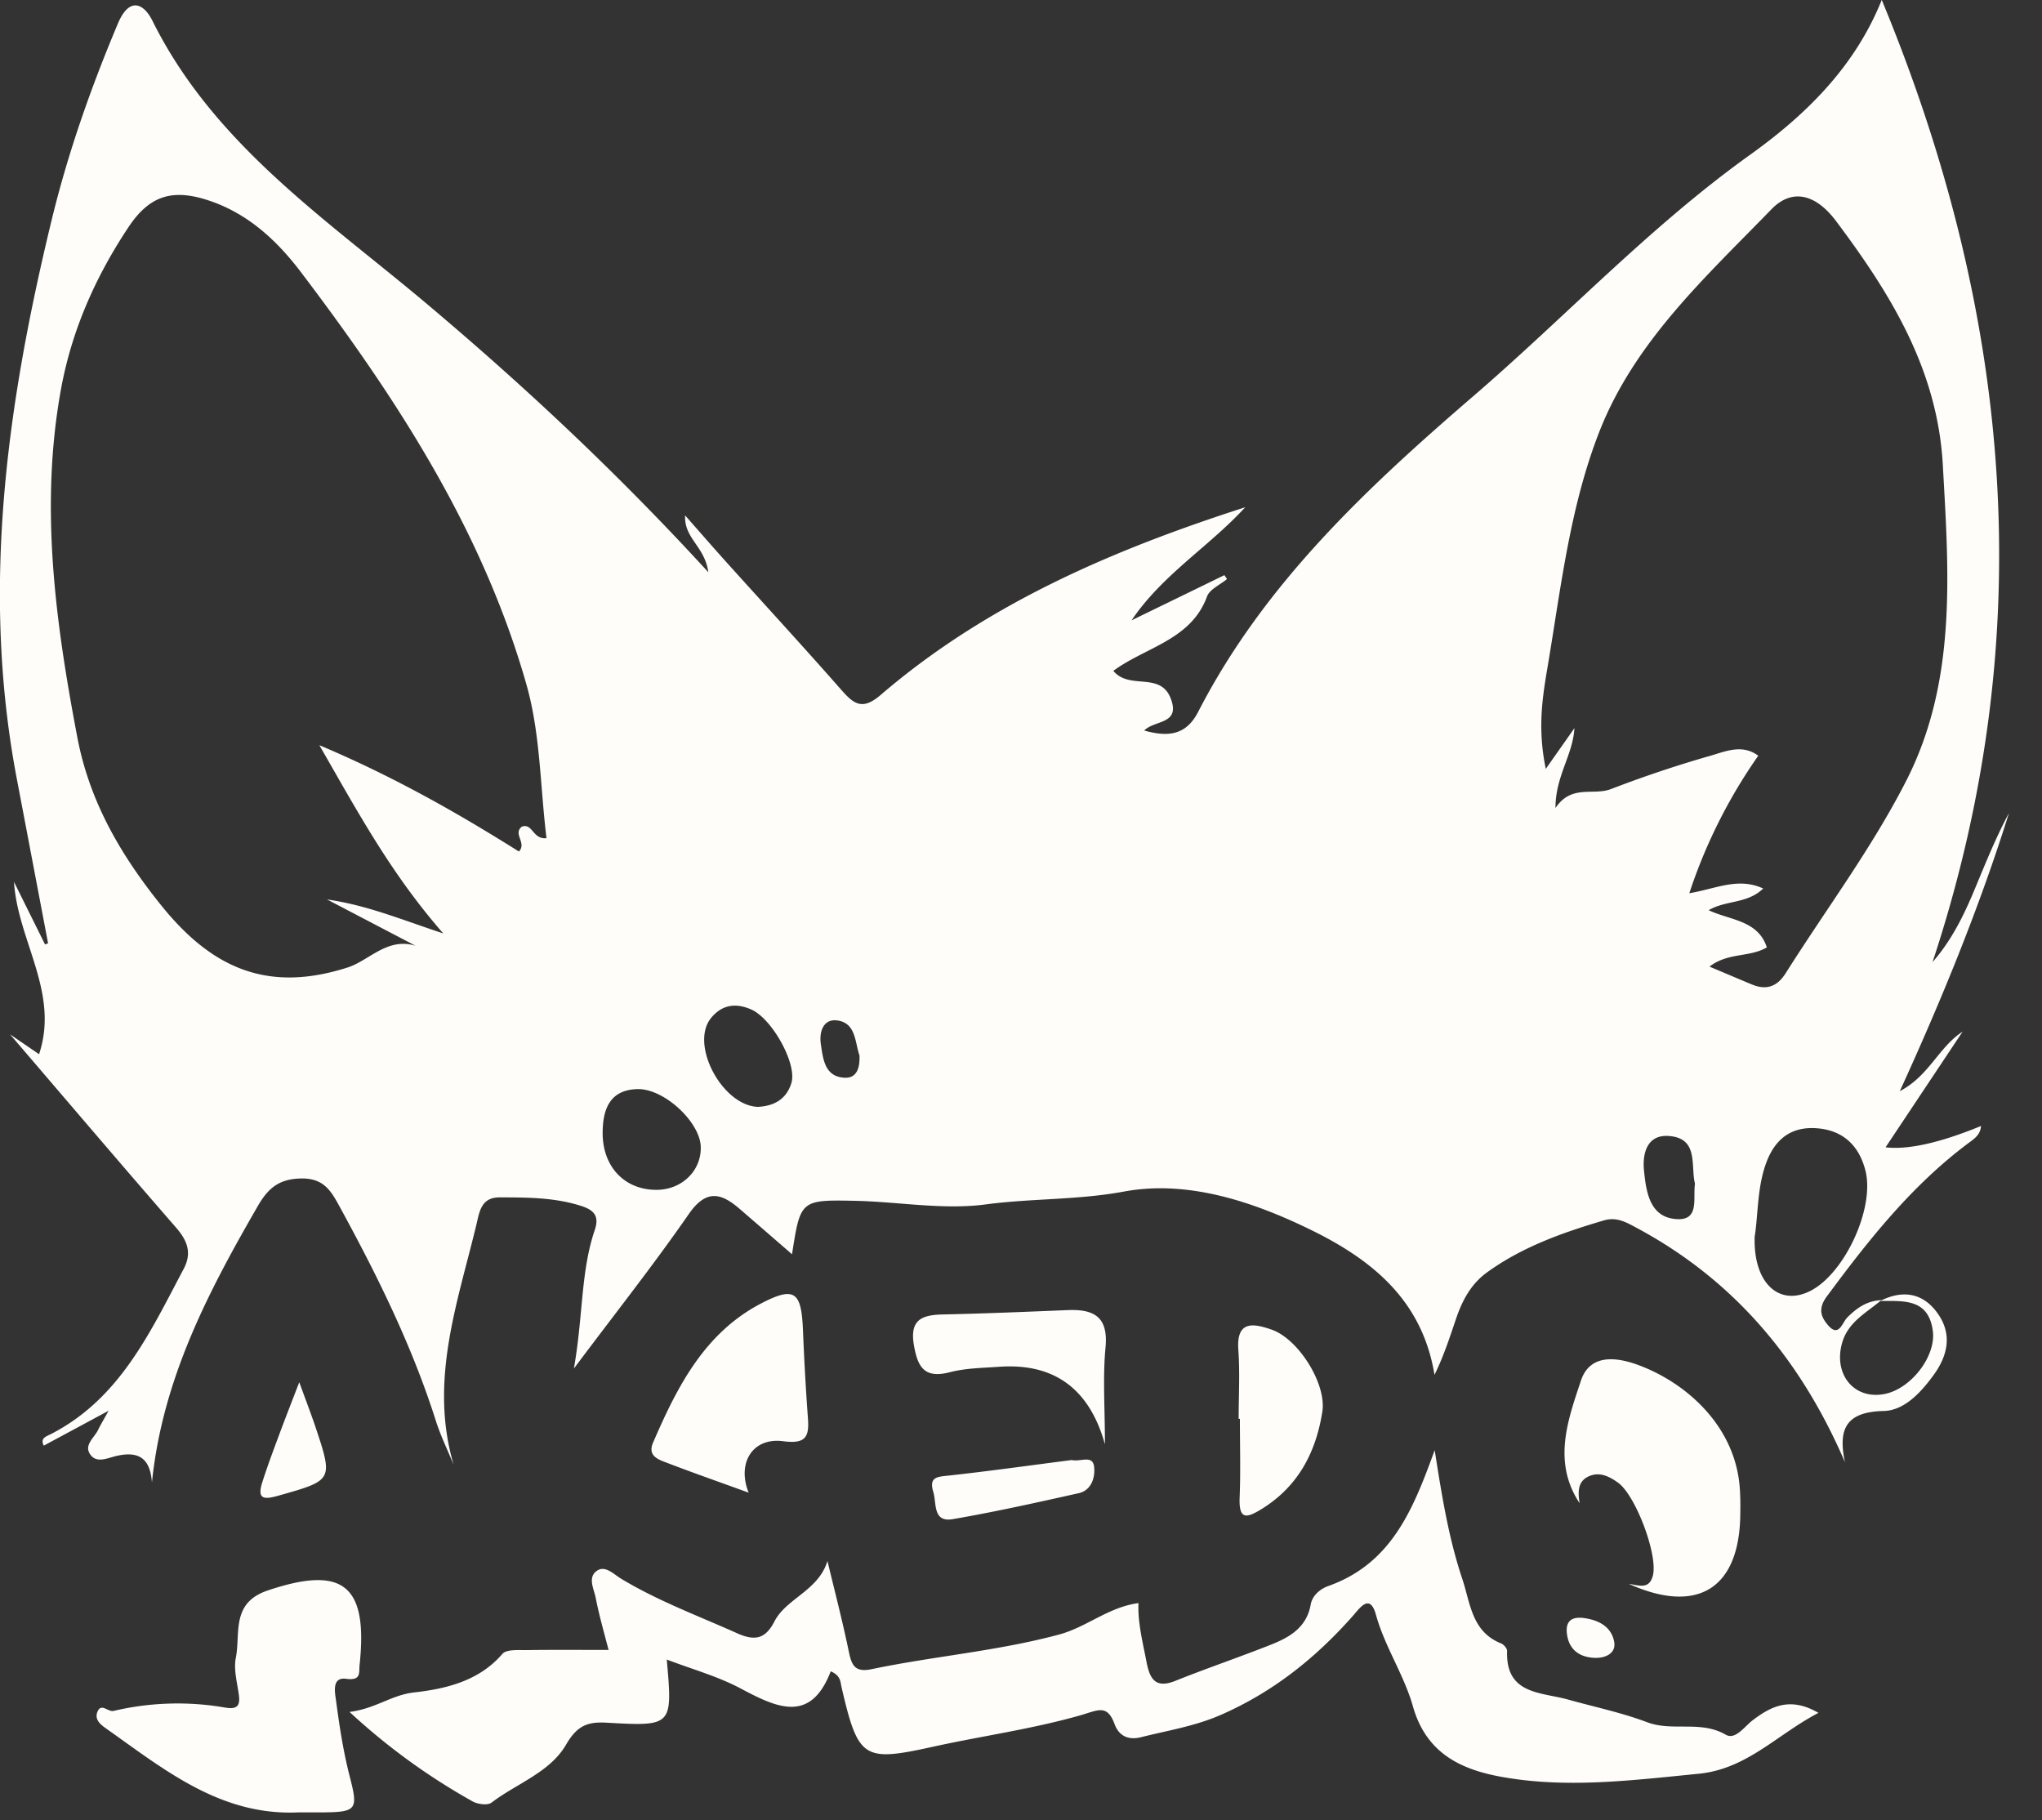 <svg fill="none" xmlns="http://www.w3.org/2000/svg" viewBox="0 0 46 41">
  <rect x="0" y="0" width="46" height="41" fill="#333333" stroke="none"/>
  <g clip-path="url(#zFzynv5YKr0Wa)" fill="#FFFDF9">
    <path d="M42.358 29.302c.518-.26.978-.175 1.304.3.321.467.21.942-.109 1.378-.285.39-.657.791-1.117.802-.837.019-1.04.39-.874 1.156-.99-2.3-2.486-4.094-4.681-5.274-.247-.132-.458-.26-.751-.174-.93.274-1.837.595-2.633 1.171-.361.262-.553.627-.692 1.03-.141.414-.273.832-.49 1.278-.273-1.671-1.393-2.582-2.764-3.256-1.336-.656-2.808-1.138-4.233-.873-1.042.193-2.075.152-3.103.288-.964.13-1.97-.059-2.958-.08-1.226-.025-1.226-.013-1.415 1.204-.418-.362-.802-.696-1.187-1.028-.421-.362-.753-.432-1.137.12-.783 1.131-1.638 2.211-2.59 3.482.21-1.186.152-2.181.47-3.12.105-.308-.01-.447-.304-.542-.603-.193-1.22-.192-1.84-.193-.417 0-.452.323-.52.605-.426 1.773-1.071 3.527-.515 5.417-.134-.328-.292-.649-.399-.985-.535-1.685-1.312-3.259-2.156-4.805-.195-.357-.354-.662-.866-.658-.495.005-.748.203-.985.612-1.12 1.939-2.153 3.906-2.39 6.236-.041-.573-.325-.707-.8-.598-.204.046-.466.187-.607-.061-.113-.197.113-.356.195-.528.041-.088.093-.172.235-.429l-1.46.786c-.085-.169.055-.207.15-.255 1.557-.793 2.24-2.288 3-3.723.194-.364.085-.64-.172-.936-1.22-1.401-2.424-2.818-3.738-4.35l.654.447c.463-1.391-.479-2.55-.565-3.882l.7 1.41.068-.027-.704-3.703c-.811-4.261-.223-8.432.784-12.585.37-1.524.885-2.984 1.491-4.424.263-.626.59-.45.78-.067 1.38 2.778 3.89 4.45 6.159 6.358 2.202 1.853 4.303 3.814 6.364 6.064-.085-.595-.55-.76-.523-1.28.312.354.621.71.937 1.061.863.958 1.736 1.906 2.587 2.875.284.323.476.457.885.104 2.392-2.052 5.228-3.265 8.208-4.224-.808.883-1.863 1.513-2.56 2.547.697-.34 1.395-.678 2.091-1.018l.059.088c-.155.13-.39.23-.45.392-.358.982-1.385 1.14-2.111 1.676.369.444 1.068 0 1.3.64.206.57-.373.466-.604.704.555.156.95.097 1.217-.424 1.484-2.884 3.796-5.04 6.211-7.12 2.08-1.793 3.961-3.806 6.214-5.42 1.23-.88 2.357-1.96 2.972-3.493 2.941 7.1 3.583 14.295 1.144 21.674.442-.506.717-1.079.961-1.668.237-.57.466-1.141.76-1.687-.662 2.11-1.494 4.153-2.458 6.261.66-.344.874-.99 1.414-1.34l-1.735 2.605c.506.06 1.223-.1 2.15-.48-.013.206-.168.298-.287.388-1.278.955-2.25 2.185-3.189 3.455-.21.284-.117.473.034.649.241.276.314-.061.426-.175.217-.22.454-.382.77-.394-.333.284-.746.487-.882.96-.204.713.273 1.292.963 1.152.592-.12 1.153-.849 1.08-1.415-.096-.74-.66-.676-1.184-.679l.001-.002zM12.311 18.88c-.146-1.193-.135-2.361-.46-3.49-.994-3.47-2.924-6.427-5.072-9.26-.525-.693-1.162-1.292-2.015-1.593-.844-.296-1.38-.159-1.87.58C2.15 6.235 1.61 7.452 1.37 8.788c-.475 2.635-.12 5.233.372 7.82.272 1.435.966 2.64 1.899 3.797 1.156 1.431 2.413 1.955 4.188 1.388.487-.155.893-.686 1.533-.49L7.367 20.26c.907.131 1.656.448 2.618.765-1.184-1.354-1.934-2.751-2.791-4.24 1.668.705 3.101 1.519 4.495 2.395.186-.192-.144-.396.067-.56.247-.084.24.29.552.26l.003-.002zm26.18 1.622c.485.23 1.11.223 1.311.838-.393.23-.875.11-1.292.433.37.156.664.281.957.403.325.134.567.048.758-.253.912-1.445 1.946-2.824 2.718-4.339 1.144-2.24.958-4.692.822-7.123-.123-2.146-1.179-3.847-2.405-5.482-.466-.62-.998-.735-1.455-.265-1.478 1.524-3.079 2.973-3.878 5.013-.653 1.671-.857 3.452-1.15 5.208-.12.715-.253 1.43-.055 2.384.284-.405.465-.66.645-.918-.037.618-.427 1.074-.427 1.8.363-.543.852-.272 1.252-.428a26.405 26.405 0 012.25-.753c.34-.1.712-.263 1.066.003a11.843 11.843 0 00-1.553 3.097c.622-.106 1.101-.365 1.665-.106-.366.351-.836.256-1.232.49l.003-.002zm1.036 7.368c-.029 1.048.567 1.573 1.275 1.197.768-.41 1.434-1.866 1.22-2.702-.144-.561-.503-.907-1.095-.951-.612-.046-.972.28-1.16.836-.185.548-.161 1.127-.242 1.622l.002-.002zm-23.741-2.038c-.015-.56-.83-1.318-1.429-1.3-.617.017-.775.449-.781.965-.01.778.49 1.305 1.211 1.304.572 0 1.014-.429.999-.968v-.001zm1.288-.9c.342-.017.64-.157.755-.542.128-.431-.438-1.45-.911-1.654-.357-.154-.671-.103-.918.217a.657.657 0 00-.04.062c-.362.634.35 1.894 1.116 1.917h-.002zm21.109 1.732c-.103-.41.092-1.028-.592-1.076-.487-.034-.595.391-.557.775.05.487.127 1.069.75 1.098.505.024.35-.474.399-.799v.002zM19.361 23.77c-.105-.293-.076-.74-.515-.786-.306-.032-.395.27-.355.535.05.334.086.74.543.757.275.01.34-.237.327-.506z"/>
    <path d="M25.647 36.107c-.022.435.097.887.184 1.345.075.383.212.584.648.408.71-.285 1.439-.531 2.151-.814.421-.166.804-.387.896-.903.037-.208.216-.354.396-.418 1.442-.512 1.92-1.755 2.397-3.06.155.983.307 1.959.622 2.9.184.551.211 1.19.877 1.454.059.024.135.114.132.169-.034.983.759.924 1.369 1.093.595.167 1.205.293 1.781.51.576.22 1.205-.047 1.774.282.221.128.424-.188.619-.333.409-.306.834-.527 1.471-.158-.943.494-1.611 1.265-2.702 1.372-1.507.147-3.009.343-4.513.055-.908-.176-1.635-.564-1.921-1.576-.2-.707-.632-1.338-.832-2.06-.134-.486-.357-.162-.503.005-.845.961-1.815 1.737-3.002 2.254-.58.252-1.185.346-1.782.497-.28.072-.498-.017-.6-.291-.167-.457-.373-.316-.761-.204-1.09.312-2.222.467-3.332.711-1.567.345-1.683.28-2.06-1.348-.027-.116-.014-.251-.242-.351-.456 1.184-1.215.82-2.038.382-.514-.272-1.088-.43-1.656-.647.133 1.495.132 1.507-1.356 1.422-.439-.025-.667.072-.915.499-.36.62-1.11.87-1.677 1.302-.086.066-.307.037-.421-.025a14.405 14.405 0 01-2.777-2.018c.588-.074.94-.38 1.452-.439.704-.079 1.46-.251 1.99-.867.095-.11.372-.084.565-.087.614-.009 1.225-.003 1.828-.003-.093-.364-.21-.766-.29-1.175-.04-.203-.191-.469.038-.615.182-.116.37.085.531.183.832.503 1.74.838 2.62 1.232.394.176.633.131.838-.268.271-.523.988-.688 1.194-1.361.162.675.338 1.348.479 2.03.064.312.131.488.52.406 1.402-.293 2.835-.406 4.225-.781.622-.169 1.103-.615 1.784-.707l-.001-.002z"/>
    <path d="M6.712 40.824c-1.751.077-3.013-.966-4.325-1.892-.12-.085-.256-.195-.197-.361.084-.231.241-.002.37-.033a6.265 6.265 0 012.507-.076c.291.05.35-.05.31-.31-.038-.267-.115-.553-.065-.807.11-.557-.116-1.24.722-1.521 1.686-.566 2.259-.131 2.067 1.674-.02.177.046.363-.304.317-.333-.045-.25.318-.225.506.075.562.161 1.128.302 1.677.198.768.176.821-.64.826h-.522zm28.874-6.961c-.614-.926-.273-1.864.028-2.765.204-.611.808-.524 1.259-.363 1.096.393 2.227 1.38 2.32 2.8.014.197.013.395.01.591-.023 1.66-.967 2.243-2.507 1.552.21.024.453.14.538-.187.12-.462-.388-1.808-.782-2.092-.188-.136-.395-.243-.622-.161-.298.107-.286.366-.246.622l.002.003zm-18.722-.241c-.669-.244-1.249-.446-1.822-.666-.198-.076-.464-.152-.33-.462.543-1.257 1.16-2.476 2.445-3.14.745-.385.895-.254.931.597.027.664.063 1.328.112 1.99.033.427-.05.589-.558.522-.68-.09-1.048.482-.777 1.16h-.001zm11.039-1.661c0-.518.03-1.039-.007-1.555-.05-.683.36-.59.748-.457.603.207 1.243 1.22 1.144 1.85-.143.909-.54 1.678-1.36 2.187-.346.214-.522.255-.503-.251.024-.591.006-1.183.006-1.776h-.028v.002zm-3.012.571c-.35-1.253-1.147-1.835-2.391-1.745-.37.026-.749.03-1.103.122-.571.148-.724-.11-.81-.613-.098-.576.187-.677.652-.688.94-.02 1.877-.06 2.814-.098.59-.024.917.15.851.842-.064.677-.013 1.365-.013 2.18zm-.753.354c.196.052.48-.129.51.158.024.226-.055.524-.348.59-.94.21-1.882.42-2.833.584-.46.08-.364-.352-.443-.614-.1-.332.083-.34.339-.366.936-.102 1.867-.234 2.775-.35v-.002zM6.741 31.133c.176.48.27.729.356.98.413 1.237.409 1.227-.823 1.576-.332.094-.488.084-.365-.303.104-.326.223-.65.343-.97.133-.362.273-.72.49-1.283zm28.913 5.31c.338.04.638.183.707.53.055.275-.207.378-.432.37-.35-.011-.6-.188-.634-.572-.022-.258.115-.353.359-.328z"/>
  </g>
  <defs>
    <clipPath id="zFzynv5YKr0Wa">
      <path fill="#fff" d="M0 0h45.258v40.831H0z"/>
    </clipPath>
  </defs>
</svg>
